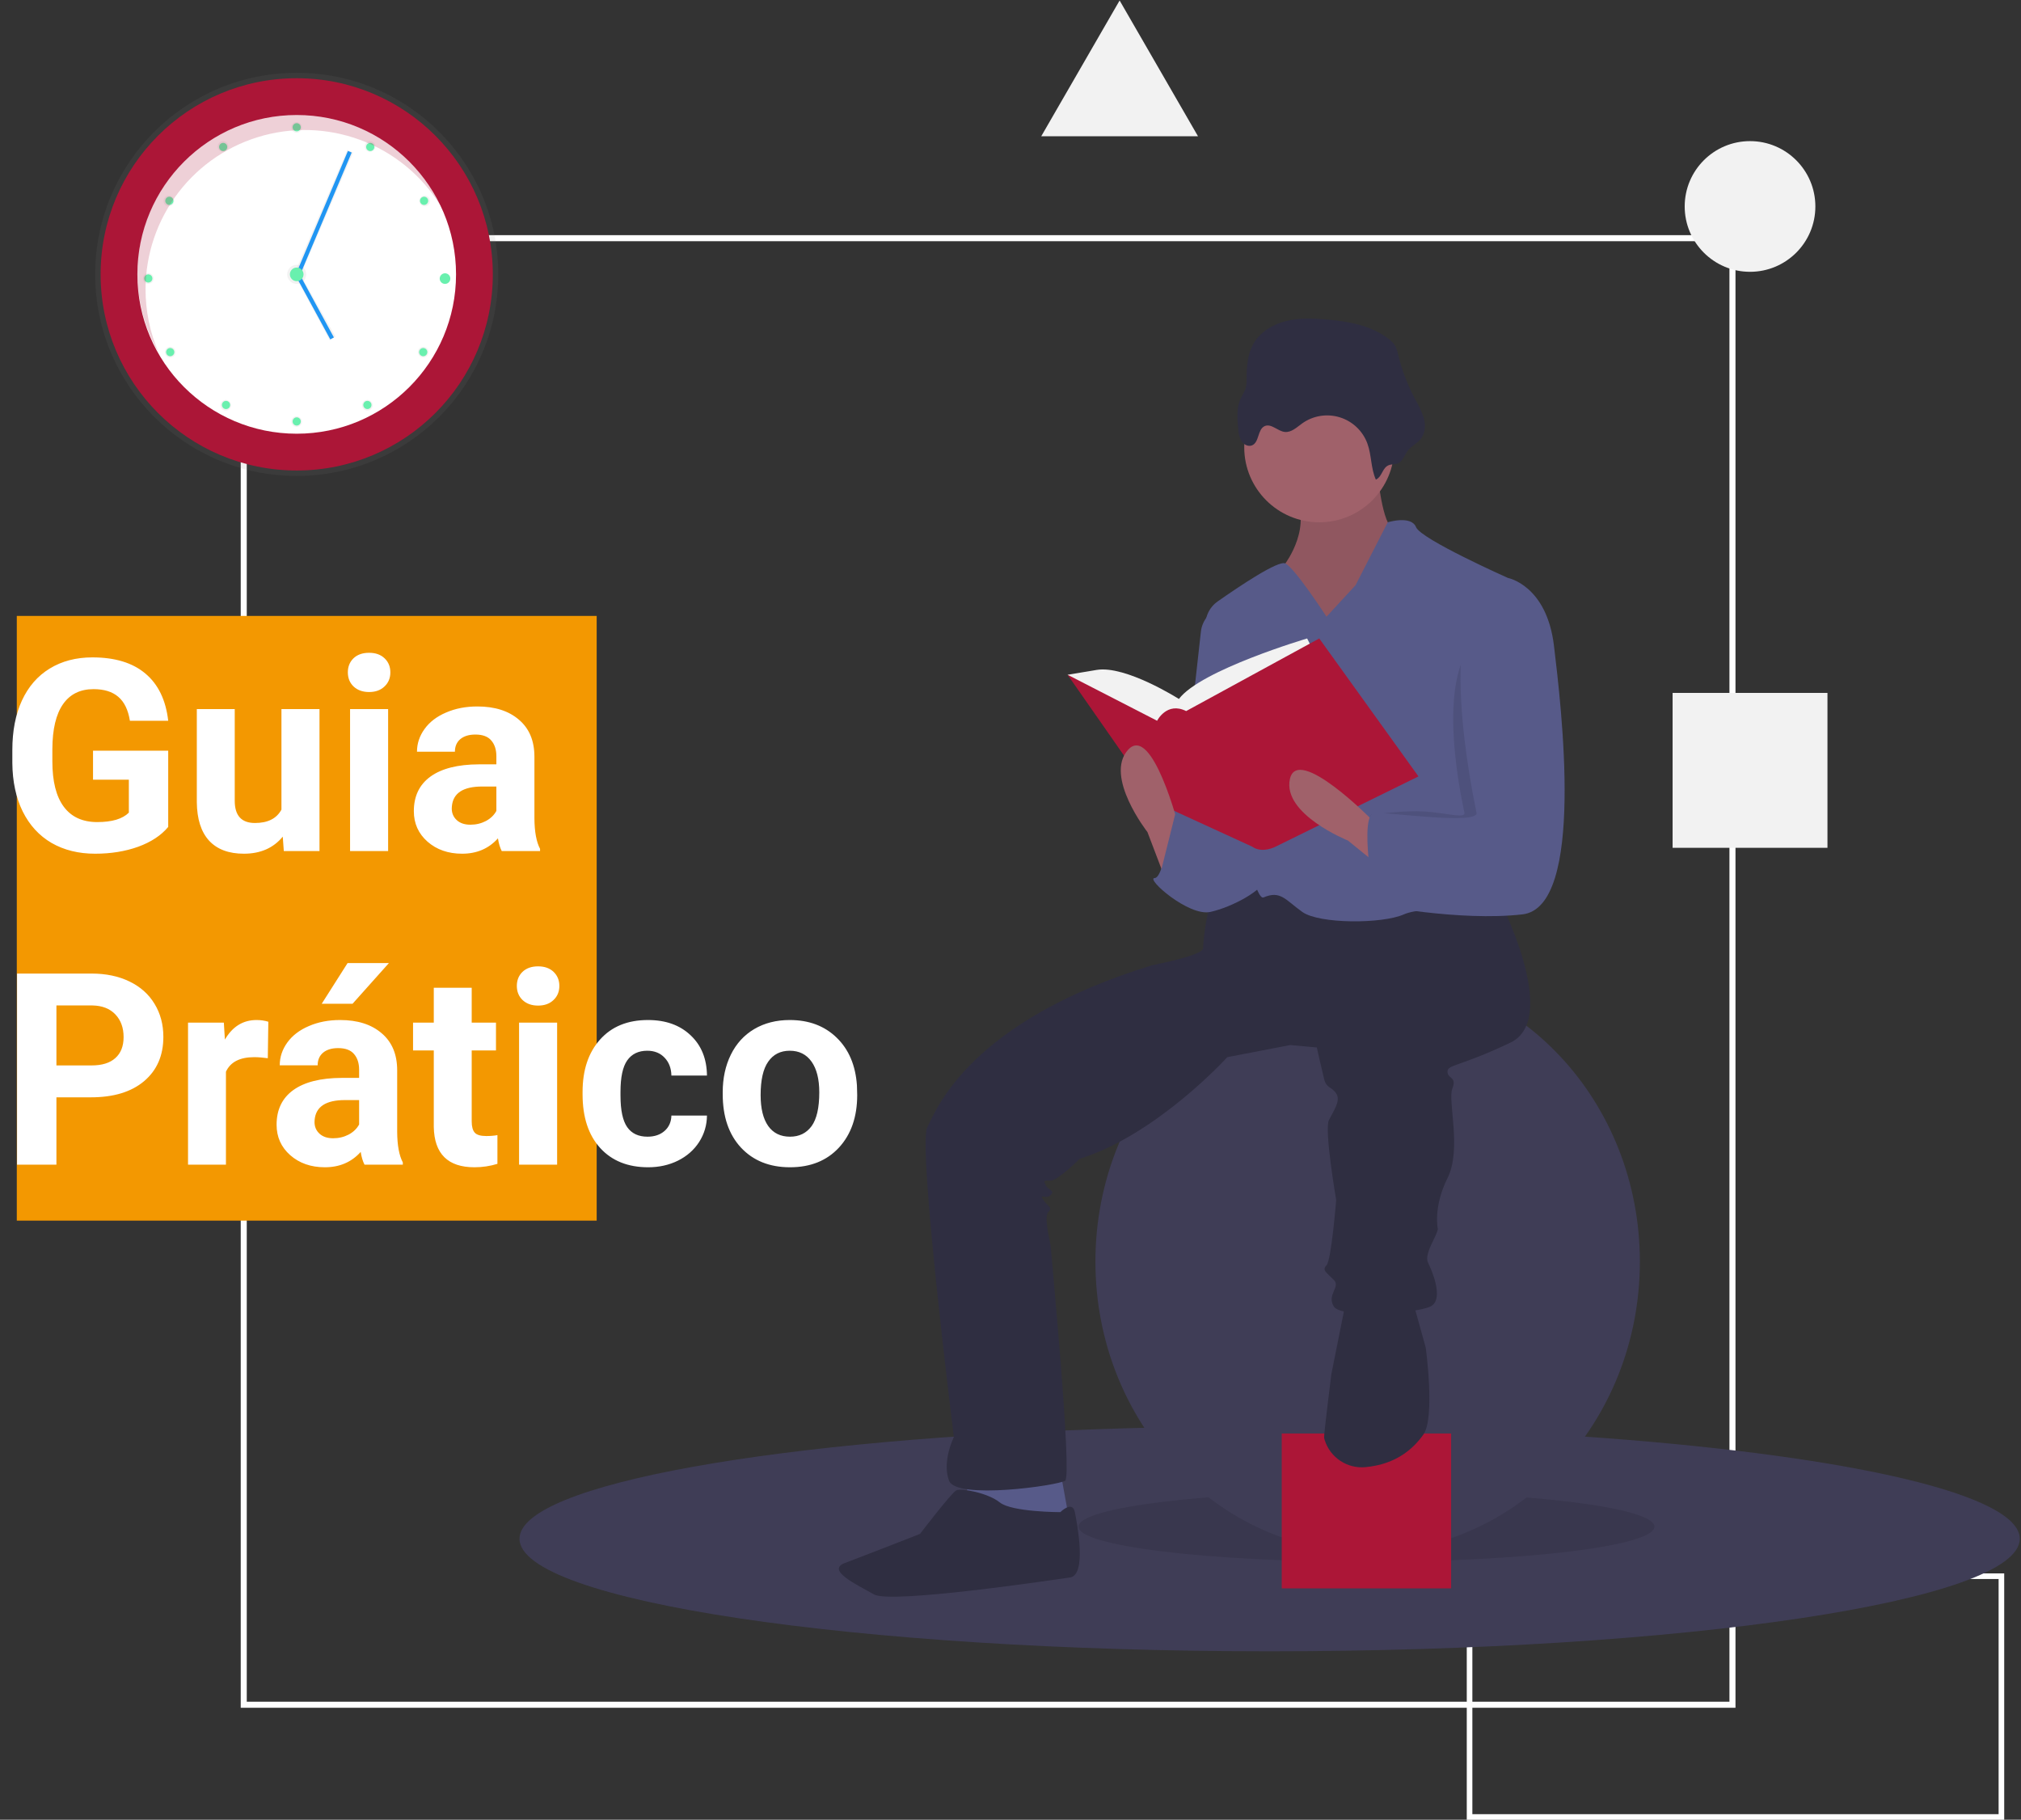 <svg width="361" height="325" viewBox="0 0 361 325" fill="none" xmlns="http://www.w3.org/2000/svg">
<rect x="0" y="0" width="361" height="325" fill="#333333" stroke="none"/>
<rect x="43.539" y="42.539" width="265.922" height="261.922" stroke="white" stroke-width="1.078"/>
<rect x="262.5" y="281.5" width="95" height="43" stroke="white"/>
<path d="M53 85C72.882 85 89 68.882 89 49C89 29.118 72.882 13 53 13C33.118 13 17 29.118 17 49C17 68.882 33.118 85 53 85Z" fill="url(#paint0_linear)"/>
<path d="M53 84.028C72.346 84.028 88.028 68.345 88.028 48.999C88.028 29.654 72.346 13.971 53 13.971C33.654 13.971 17.972 29.654 17.972 48.999C17.972 68.345 33.654 84.028 53 84.028Z" fill="#AC1637"/>
<path d="M53 77.46C68.718 77.46 81.46 64.718 81.46 49C81.46 33.282 68.718 20.54 53 20.54C37.282 20.54 24.54 33.282 24.54 49C24.54 64.718 37.282 77.46 53 77.46Z" fill="white"/>
<path d="M53 50.702C53.94 50.702 54.702 49.94 54.702 49C54.702 48.06 53.94 47.298 53 47.298C52.06 47.298 51.298 48.06 51.298 49C51.298 49.94 52.06 50.702 53 50.702Z" fill="url(#paint1_linear)"/>
<path d="M53.642 49.21L52.593 48.857L62.036 26.756L63.085 27.249L53.642 49.21Z" fill="url(#paint2_linear)"/>
<path d="M62.148 26.959L52.905 48.852L53.578 49.136L62.821 27.243L62.148 26.959Z" fill="#2196F3"/>
<path d="M58.888 60.752L52.803 49.42L53.642 49L59.938 60.122L58.888 60.752Z" fill="url(#paint3_linear)"/>
<path d="M53.561 49.076L52.919 49.425L59 60.615L59.642 60.267L53.561 49.076Z" fill="#2196F3"/>
<path d="M79.514 50.461C79.918 50.461 80.245 50.134 80.245 49.73C80.245 49.327 79.918 49 79.514 49C79.111 49 78.784 49.327 78.784 49.73C78.784 50.134 79.111 50.461 79.514 50.461Z" fill="#AC1637"/>
<path d="M30.982 36.362C31.244 35.909 31.089 35.329 30.635 35.067C30.181 34.805 29.601 34.96 29.34 35.414C29.078 35.868 29.233 36.448 29.687 36.71C30.14 36.971 30.721 36.816 30.982 36.362Z" fill="url(#paint4_linear)"/>
<path d="M30.878 63.71C31.332 63.448 31.488 62.868 31.226 62.414C30.964 61.96 30.384 61.805 29.93 62.067C29.476 62.329 29.321 62.909 29.583 63.362C29.845 63.816 30.425 63.972 30.878 63.71Z" fill="url(#paint5_linear)"/>
<path d="M26.488 50.678C27.011 50.678 27.436 50.254 27.436 49.73C27.436 49.206 27.011 48.781 26.488 48.781C25.964 48.781 25.539 49.206 25.539 49.73C25.539 50.254 25.964 50.678 26.488 50.678Z" fill="url(#paint6_linear)"/>
<path d="M40.315 26.979C40.769 26.717 40.924 26.137 40.662 25.683C40.4 25.23 39.82 25.074 39.366 25.336C38.913 25.598 38.757 26.178 39.019 26.632C39.281 27.086 39.861 27.241 40.315 26.979Z" fill="url(#paint7_linear)"/>
<path d="M53.451 23.575C53.904 23.313 54.06 22.733 53.798 22.279C53.536 21.826 52.956 21.67 52.502 21.932C52.048 22.194 51.893 22.774 52.155 23.228C52.417 23.681 52.997 23.837 53.451 23.575Z" fill="url(#paint8_linear)"/>
<path d="M66.586 26.981C67.04 26.719 67.195 26.139 66.933 25.685C66.671 25.232 66.091 25.076 65.637 25.338C65.184 25.6 65.028 26.18 65.29 26.634C65.552 27.088 66.132 27.243 66.586 26.981Z" fill="url(#paint9_linear)"/>
<path d="M76.315 36.712C76.769 36.45 76.924 35.87 76.663 35.416C76.401 34.962 75.82 34.807 75.367 35.069C74.913 35.331 74.758 35.911 75.02 36.364C75.282 36.818 75.862 36.974 76.315 36.712Z" fill="url(#paint10_linear)"/>
<path d="M76.073 63.712C76.527 63.45 76.682 62.87 76.42 62.416C76.159 61.962 75.578 61.807 75.125 62.069C74.671 62.331 74.516 62.911 74.778 63.364C75.039 63.818 75.62 63.974 76.073 63.712Z" fill="url(#paint11_linear)"/>
<path d="M66.099 73.197C66.553 72.935 66.708 72.355 66.446 71.901C66.184 71.448 65.604 71.292 65.15 71.554C64.697 71.816 64.541 72.396 64.803 72.85C65.065 73.303 65.645 73.459 66.099 73.197Z" fill="url(#paint12_linear)"/>
<path d="M53.45 76.118C53.903 75.856 54.059 75.276 53.797 74.822C53.535 74.368 52.955 74.213 52.501 74.475C52.047 74.737 51.892 75.317 52.154 75.771C52.416 76.224 52.996 76.38 53.45 76.118Z" fill="url(#paint13_linear)"/>
<path d="M40.802 73.198C41.255 72.936 41.411 72.356 41.149 71.902C40.887 71.448 40.307 71.293 39.853 71.555C39.4 71.817 39.244 72.397 39.506 72.851C39.768 73.304 40.348 73.46 40.802 73.198Z" fill="url(#paint14_linear)"/>
<path d="M53 23.459C53.403 23.459 53.73 23.132 53.73 22.728C53.73 22.325 53.403 21.998 53 21.998C52.596 21.998 52.27 22.325 52.27 22.728C52.27 23.132 52.596 23.459 53 23.459Z" fill="#69F0AE"/>
<path d="M66.768 26.613C66.969 26.264 66.85 25.817 66.5 25.616C66.151 25.414 65.704 25.534 65.503 25.883C65.301 26.233 65.421 26.679 65.77 26.881C66.119 27.082 66.566 26.963 66.768 26.613Z" fill="#69F0AE"/>
<path d="M76.116 36.497C76.465 36.296 76.585 35.849 76.383 35.5C76.181 35.151 75.735 35.031 75.385 35.233C75.036 35.434 74.916 35.881 75.118 36.23C75.32 36.579 75.766 36.699 76.116 36.497Z" fill="#69F0AE"/>
<path d="M76.231 63.253C76.432 62.904 76.313 62.457 75.963 62.255C75.614 62.054 75.167 62.173 74.966 62.523C74.764 62.872 74.884 63.319 75.233 63.52C75.582 63.722 76.029 63.602 76.231 63.253Z" fill="#69F0AE"/>
<path d="M65.99 72.958C66.34 72.757 66.459 72.31 66.257 71.961C66.056 71.612 65.609 71.492 65.26 71.694C64.911 71.895 64.791 72.342 64.993 72.691C65.194 73.04 65.641 73.16 65.99 72.958Z" fill="#69F0AE"/>
<path d="M40.229 26.882C40.578 26.68 40.698 26.234 40.496 25.885C40.295 25.535 39.848 25.416 39.499 25.617C39.149 25.819 39.03 26.266 39.231 26.615C39.433 26.964 39.88 27.084 40.229 26.882Z" fill="#69F0AE"/>
<path d="M30.883 36.231C31.085 35.881 30.965 35.435 30.616 35.233C30.266 35.031 29.82 35.151 29.618 35.5C29.416 35.85 29.536 36.296 29.885 36.498C30.235 36.7 30.681 36.58 30.883 36.231Z" fill="#69F0AE"/>
<path d="M79.966 50.577C80.419 50.315 80.575 49.735 80.313 49.281C80.051 48.828 79.471 48.672 79.017 48.934C78.564 49.196 78.408 49.776 78.67 50.23C78.932 50.683 79.512 50.839 79.966 50.577Z" fill="#69F0AE"/>
<path d="M30.769 63.52C31.118 63.318 31.238 62.872 31.036 62.522C30.835 62.173 30.388 62.053 30.039 62.255C29.689 62.457 29.57 62.903 29.771 63.253C29.973 63.602 30.42 63.721 30.769 63.52Z" fill="#69F0AE"/>
<path d="M41.008 72.692C41.209 72.342 41.09 71.896 40.74 71.694C40.391 71.492 39.944 71.612 39.743 71.961C39.541 72.311 39.661 72.757 40.01 72.959C40.359 73.161 40.806 73.041 41.008 72.692Z" fill="#69F0AE"/>
<path d="M26.487 50.461C26.89 50.461 27.217 50.134 27.217 49.73C27.217 49.327 26.89 49 26.487 49C26.084 49 25.757 49.327 25.757 49.73C25.757 50.134 26.084 50.461 26.487 50.461Z" fill="#69F0AE"/>
<path d="M53 76C53.403 76 53.73 75.673 53.73 75.269C53.73 74.866 53.403 74.539 53 74.539C52.596 74.539 52.27 74.866 52.27 75.269C52.27 75.673 52.596 76 53 76Z" fill="#69F0AE"/>
<path opacity="0.2" d="M26 51.675C26.002 45.404 28.075 39.309 31.898 34.337C35.72 29.364 41.077 25.794 47.137 24.179C53.197 22.565 59.62 22.997 65.41 25.408C71.199 27.82 76.03 32.076 79.152 37.515C77.62 33.956 75.378 30.748 72.562 28.086C69.747 25.425 66.418 23.366 62.779 22.036C59.141 20.706 55.269 20.132 51.401 20.351C47.533 20.57 43.75 21.576 40.284 23.307C36.819 25.039 33.743 27.46 31.246 30.422C28.748 33.384 26.882 36.824 25.761 40.533C24.64 44.241 24.287 48.14 24.726 51.989C25.164 55.838 26.383 59.558 28.309 62.919C26.781 59.368 25.996 55.542 26 51.675Z" fill="#AC1637"/>
<path d="M53 50.218C53.672 50.218 54.218 49.672 54.218 49C54.218 48.328 53.672 47.783 53 47.783C52.328 47.783 51.783 48.328 51.783 49C51.783 49.672 52.328 50.218 53 50.218Z" fill="#69F0AE"/>
<g clip-path="url(#clip0)">
<path d="M92.798 274.816C92.798 285.916 152.787 294.915 226.789 294.915C300.791 294.915 360.78 285.916 360.78 274.816C360.78 266.959 330.71 260.151 286.886 256.849C268.815 255.483 248.396 254.718 226.789 254.718C217.907 254.718 209.228 254.847 200.834 255.094C139.254 256.909 92.798 265.048 92.798 274.816Z" fill="#3F3D56"/>
<path opacity="0.1" d="M244.078 278.922C215.671 278.922 192.643 276.116 192.643 272.655C192.643 269.194 215.671 266.388 244.078 266.388C272.485 266.388 295.514 269.194 295.514 272.655C295.514 276.116 272.485 278.922 244.078 278.922Z" fill="black"/>
<path d="M244.295 277.194C217.439 277.194 195.669 253.972 195.669 225.327C195.669 196.681 217.439 173.459 244.295 173.459C271.15 173.459 292.92 196.681 292.92 225.327C292.92 253.972 271.15 277.194 244.295 277.194Z" fill="#3F3D56"/>
<path d="M228.95 256.015H259.207V283.677H228.95V256.015Z" fill="#AC1637"/>
<path d="M189.401 262.715L191.13 272.224L179.892 273.953L172.545 269.631L172.977 262.715H189.401Z" fill="#575A89"/>
<path d="M246.023 84.203C246.023 84.203 246.888 94.144 249.049 94.577C251.21 95.009 244.294 112.298 244.294 112.298H233.921L225.709 110.137L229.599 100.628C229.599 100.628 234.785 93.712 230.895 88.093C227.005 82.474 246.023 84.203 246.023 84.203Z" fill="#A0616A"/>
<path opacity="0.1" d="M246.023 84.203C246.023 84.203 246.888 94.144 249.049 94.577C251.21 95.009 244.294 112.298 244.294 112.298H233.921L225.709 110.137L229.599 100.628C229.599 100.628 234.785 93.712 230.895 88.093C227.005 82.474 246.023 84.203 246.023 84.203Z" fill="black"/>
<path d="M267.635 160.276C267.635 160.276 278.873 181.887 269.796 186.21C260.719 190.532 258.558 190.1 258.558 191.396C258.558 192.693 260.287 192.261 259.422 194.422C258.558 196.583 261.151 205.228 258.558 210.414C255.964 215.601 256.829 219.491 256.829 219.491C256.829 219.491 256.829 219.923 255.964 221.652C255.1 223.381 254.668 224.678 255.1 225.542C255.532 226.407 258.126 232.026 255.532 233.323C252.939 234.619 239.54 235.484 238.243 233.323C236.946 231.161 239.54 229.865 238.243 228.568C236.946 227.271 236.082 226.839 236.946 225.975C237.811 225.11 238.675 214.304 238.675 214.304C238.675 214.304 236.514 201.77 237.379 200.041C238.243 198.312 239.54 196.583 238.675 195.286C237.811 193.99 236.946 194.422 236.514 192.693C236.082 190.964 235.217 187.074 235.217 187.074L230.463 186.642L219.225 188.803C219.225 188.803 206.69 202.634 192.859 206.957C192.859 206.957 188.969 210.847 187.672 210.847C186.376 210.847 186.376 210.847 186.808 211.711C187.24 212.576 188.537 212.576 187.672 213.44C186.808 214.304 185.511 213.008 186.376 214.304C187.24 215.601 188.104 215.601 187.24 216.466C186.376 217.33 187.672 222.085 187.672 222.517C187.672 222.949 191.562 263.579 190.266 264.443C188.969 265.308 170.815 267.901 169.519 264.443C168.222 260.985 170.383 256.663 170.383 256.663C170.383 256.663 163.9 204.795 165.629 201.338C167.357 197.88 173.409 182.319 205.826 172.378C205.826 172.378 214.903 170.649 214.903 169.353C214.903 168.056 215.767 159.844 217.496 159.411C219.225 158.979 229.166 158.547 229.166 158.547L241.701 162.437L258.99 159.411L267.635 160.276Z" fill="#2F2E41"/>
<path d="M252.507 232.89L254.668 240.671C254.668 240.671 256.397 253.205 254.236 256.231C252.538 258.607 249.507 261.517 243.886 262.028C242.311 262.173 240.733 261.775 239.415 260.901C238.096 260.027 237.115 258.73 236.634 257.223C236.57 257.042 236.529 256.854 236.514 256.663C236.514 255.799 237.811 245.425 237.811 245.425L239.972 234.619L240.404 231.594L252.507 232.89Z" fill="#2F2E41"/>
<path d="M189.402 270.062C189.402 270.062 191.563 267.901 191.995 270.062C192.427 272.223 194.156 281.3 191.131 281.732C188.105 282.164 159.146 286.486 156.12 284.758C153.094 283.029 147.475 280.435 150.933 279.139C154.391 277.842 164.332 273.952 164.332 273.952C164.332 273.952 169.951 266.604 170.816 266.172C171.68 265.739 176.435 266.604 178.596 268.333C180.757 270.062 189.402 270.062 189.402 270.062Z" fill="#2F2E41"/>
<path d="M235.65 93.281C228.25 93.281 222.251 87.282 222.251 79.882C222.251 72.481 228.25 66.482 235.65 66.482C243.05 66.482 249.049 72.481 249.049 79.882C249.049 87.282 243.05 93.281 235.65 93.281Z" fill="#A0616A"/>
<path d="M236.947 110.137L242.133 104.518L247.883 93.28C247.883 93.28 252.075 91.984 252.939 94.145C253.804 96.306 269.364 103.222 269.364 103.222C269.364 103.222 265.474 139.529 267.203 142.987C268.932 146.445 271.957 160.276 269.364 161.573C266.77 162.869 254.668 161.573 250.778 163.301C246.888 165.03 235.65 165.03 232.624 162.869C229.599 160.708 228.734 158.979 225.709 160.276C223.133 161.38 217.111 123.64 215.378 112.393C215.232 111.448 215.353 110.482 215.728 109.603C216.103 108.723 216.716 107.967 217.499 107.418C221.377 104.698 228.362 100.01 229.599 100.628C231.328 101.493 236.947 110.137 236.947 110.137Z" fill="#575A89"/>
<path d="M218.361 108.408C217.346 108.662 216.433 109.22 215.744 110.008C215.056 110.796 214.625 111.775 214.509 112.815L211.013 144.283C211.013 144.283 219.657 162.869 223.98 150.334C228.302 137.8 218.361 108.408 218.361 108.408Z" fill="#575A89"/>
<path d="M219.225 147.308L209.716 144.715C209.716 144.715 207.987 156.817 206.258 156.817C204.53 156.817 212.31 163.733 216.2 162.868C220.09 162.004 225.709 158.978 226.141 156.817C226.573 154.656 222.251 145.579 222.251 145.579L219.225 147.308Z" fill="#575A89"/>
<path d="M245.765 85.661C244.854 83.652 245.012 81.309 244.259 79.236C243.855 78.125 243.201 77.123 242.346 76.308C241.491 75.493 240.46 74.886 239.332 74.535C238.204 74.184 237.01 74.099 235.844 74.286C234.678 74.473 233.57 74.927 232.609 75.613C231.64 76.304 230.668 77.275 229.485 77.143C228.212 77.001 227.076 75.58 225.905 76.101C224.607 76.678 224.957 79.004 223.643 79.541C222.95 79.824 222.133 79.388 221.733 78.756C221.384 78.092 221.194 77.356 221.178 76.605C220.996 74.762 220.832 72.811 221.632 71.14C221.968 70.573 222.261 69.983 222.508 69.372C222.648 68.802 222.704 68.215 222.675 67.628C222.682 65.462 222.84 63.201 223.931 61.329C225.141 59.251 227.378 57.922 229.711 57.343C232.045 56.763 234.49 56.852 236.885 57.055C240.846 57.39 244.976 58.109 248.097 60.571C248.521 60.881 248.886 61.264 249.175 61.703C249.448 62.225 249.642 62.784 249.749 63.364C250.423 66.111 251.435 68.764 252.76 71.263C253.398 72.323 253.919 73.448 254.314 74.62C254.645 75.811 254.623 77.167 253.93 78.191C253.366 79.024 252.465 79.468 251.756 80.149C251.054 80.824 250.726 82.122 249.948 82.633C249.27 83.079 248.457 82.764 247.764 83.237C246.876 83.844 246.811 85.175 245.765 85.661Z" fill="#2F2E41"/>
<path d="M234.786 116.621L233.489 114.027C233.489 114.027 214.471 119.646 210.581 124.833C210.581 124.833 201.072 118.782 195.885 119.646L190.698 120.511L206.691 134.774L227.006 133.045L234.786 116.621Z" fill="#F2F2F2"/>
<path d="M235.65 114.027L253.371 138.664L227.87 151.199C227.87 151.199 225.486 152.496 223.652 151.199L206.69 143.419L190.698 120.511L206.69 128.723C206.69 128.723 208.419 125.265 211.877 126.994L235.65 114.027Z" fill="#AC1637"/>
<path d="M208.419 157.683L204.962 148.606C204.962 148.606 197.181 138.665 201.504 133.91C205.826 129.155 210.581 147.741 210.581 147.741L208.419 157.683Z" fill="#A0616A"/>
<path d="M248.315 156.233L240.77 150.116C240.77 150.116 229.052 145.42 230.406 139.139C231.759 132.858 245.197 146.55 245.197 146.55L248.315 156.233Z" fill="#A0616A"/>
<path opacity="0.1" d="M266.986 112.515H267.419C267.419 112.515 274.118 104.519 275.415 115.324C276.712 126.13 281.034 162.005 269.796 163.302C258.558 164.598 250.562 157.899 250.562 157.899C250.562 157.899 242.349 145.364 245.375 145.364C246.839 145.364 250.82 144.707 254.452 144.932C258.326 145.172 261.807 146.264 261.584 145.148C261.151 142.987 254.884 115.54 266.986 112.515Z" fill="black"/>
<path d="M267.635 104.086L269.364 103.222C269.364 103.222 276.279 104.518 277.576 115.324C278.873 126.13 283.195 162.005 271.957 163.302C260.719 164.598 245.591 161.573 245.591 161.573C245.591 161.573 242.565 145.148 245.591 145.148C248.617 145.148 264.177 147.309 263.745 145.148C263.312 142.987 255.532 107.112 267.635 104.086Z" fill="#575A89"/>
<path d="M214.687 152.711L209.92 145.406L206.906 157.466L214.687 160.924V152.711Z" fill="#575A89"/>
<path d="M312.598 48.544C306.153 48.544 300.928 43.32 300.928 36.874C300.928 30.429 306.153 25.204 312.598 25.204C319.044 25.204 324.269 30.429 324.269 36.874C324.269 43.32 319.044 48.544 312.598 48.544Z" fill="#F2F2F2"/>
<path d="M298.767 123.752H326.43V151.415H298.767V123.752Z" fill="#F2F2F2"/>
<path d="M199.991 0.086L192.989 12.213L185.988 24.34H199.991H213.994L206.992 12.213L199.991 0.086Z" fill="#F2F2F2"/>
</g>
<rect x="3" y="110" width="103.581" height="108" fill="#F39801"/>
<path d="M30.047 147.688C28.781 149.203 26.992 150.383 24.68 151.227C22.367 152.055 19.805 152.469 16.992 152.469C14.039 152.469 11.445 151.828 9.211 150.547C6.992 149.25 5.273 147.375 4.055 144.922C2.852 142.469 2.234 139.586 2.203 136.273V133.953C2.203 130.547 2.773 127.602 3.914 125.117C5.07 122.617 6.727 120.711 8.883 119.398C11.055 118.07 13.594 117.406 16.5 117.406C20.547 117.406 23.711 118.375 25.992 120.313C28.273 122.234 29.625 125.039 30.047 128.727H23.203C22.891 126.773 22.195 125.344 21.117 124.438C20.055 123.531 18.586 123.078 16.711 123.078C14.32 123.078 12.5 123.977 11.25 125.773C10 127.57 9.367 130.242 9.352 133.789V135.969C9.352 139.547 10.031 142.25 11.391 144.078C12.75 145.906 14.742 146.82 17.367 146.82C20.008 146.82 21.891 146.258 23.016 145.133V139.25H16.617V134.07H30.047V147.688ZM50.508 149.422C48.836 151.453 46.523 152.469 43.57 152.469C40.852 152.469 38.773 151.688 37.336 150.125C35.914 148.563 35.188 146.273 35.156 143.258V126.641H41.93V143.023C41.93 145.664 43.133 146.984 45.539 146.984C47.836 146.984 49.414 146.188 50.273 144.594V126.641H57.07V152H50.695L50.508 149.422ZM69.328 152H62.531V126.641H69.328V152ZM62.133 120.078C62.133 119.063 62.469 118.227 63.141 117.57C63.828 116.914 64.758 116.586 65.93 116.586C67.086 116.586 68.008 116.914 68.695 117.57C69.383 118.227 69.727 119.063 69.727 120.078C69.727 121.109 69.375 121.953 68.672 122.609C67.984 123.266 67.07 123.594 65.93 123.594C64.789 123.594 63.867 123.266 63.164 122.609C62.477 121.953 62.133 121.109 62.133 120.078ZM89.625 152C89.312 151.391 89.086 150.633 88.945 149.727C87.305 151.555 85.172 152.469 82.547 152.469C80.062 152.469 78 151.75 76.359 150.313C74.734 148.875 73.922 147.063 73.922 144.875C73.922 142.188 74.914 140.125 76.898 138.688C78.898 137.25 81.781 136.523 85.547 136.508H88.664V135.055C88.664 133.883 88.359 132.945 87.75 132.242C87.156 131.539 86.211 131.188 84.914 131.188C83.773 131.188 82.875 131.461 82.219 132.008C81.578 132.555 81.258 133.305 81.258 134.258H74.484C74.484 132.789 74.938 131.43 75.844 130.18C76.75 128.93 78.031 127.953 79.688 127.25C81.344 126.531 83.203 126.172 85.266 126.172C88.391 126.172 90.867 126.961 92.695 128.539C94.539 130.102 95.461 132.305 95.461 135.148V146.141C95.477 148.547 95.812 150.367 96.469 151.602V152H89.625ZM84.023 147.289C85.023 147.289 85.945 147.07 86.789 146.633C87.633 146.18 88.258 145.578 88.664 144.828V140.469H86.133C82.742 140.469 80.938 141.641 80.719 143.984L80.695 144.383C80.695 145.227 80.992 145.922 81.586 146.469C82.18 147.016 82.992 147.289 84.023 147.289ZM10.078 195.977V208H3.047V173.875H16.359C18.922 173.875 21.172 174.344 23.109 175.281C25.062 176.219 26.562 177.555 27.609 179.289C28.656 181.008 29.18 182.969 29.18 185.172C29.18 188.516 28.031 191.156 25.734 193.094C23.453 195.016 20.289 195.977 16.242 195.977H10.078ZM10.078 190.281H16.359C18.219 190.281 19.633 189.844 20.602 188.969C21.586 188.094 22.078 186.844 22.078 185.219C22.078 183.547 21.586 182.195 20.602 181.164C19.617 180.133 18.258 179.602 16.523 179.57H10.078V190.281ZM47.836 188.992C46.914 188.867 46.102 188.805 45.398 188.805C42.836 188.805 41.156 189.672 40.359 191.406V208H33.586V182.641H39.984L40.172 185.664C41.531 183.336 43.414 182.172 45.82 182.172C46.57 182.172 47.273 182.273 47.93 182.477L47.836 188.992ZM65.109 208C64.797 207.391 64.57 206.633 64.43 205.727C62.789 207.555 60.656 208.469 58.031 208.469C55.547 208.469 53.484 207.75 51.844 206.313C50.219 204.875 49.406 203.063 49.406 200.875C49.406 198.188 50.398 196.125 52.383 194.688C54.383 193.25 57.266 192.523 61.031 192.508H64.148V191.055C64.148 189.883 63.844 188.945 63.234 188.242C62.641 187.539 61.695 187.188 60.398 187.188C59.258 187.188 58.359 187.461 57.703 188.008C57.062 188.555 56.742 189.305 56.742 190.258H49.969C49.969 188.789 50.422 187.43 51.328 186.18C52.234 184.93 53.516 183.953 55.172 183.25C56.828 182.531 58.688 182.172 60.75 182.172C63.875 182.172 66.352 182.961 68.18 184.539C70.023 186.102 70.945 188.305 70.945 191.148V202.141C70.961 204.547 71.297 206.367 71.953 207.602V208H65.109ZM59.508 203.289C60.508 203.289 61.43 203.07 62.273 202.633C63.117 202.18 63.742 201.578 64.148 200.828V196.469H61.617C58.227 196.469 56.422 197.641 56.203 199.984L56.18 200.383C56.18 201.227 56.477 201.922 57.07 202.469C57.664 203.016 58.477 203.289 59.508 203.289ZM62.086 172H69.469L62.977 179.266H57.469L62.086 172ZM84.258 176.406V182.641H88.594V187.609H84.258V200.266C84.258 201.203 84.438 201.875 84.797 202.281C85.156 202.688 85.844 202.891 86.859 202.891C87.609 202.891 88.273 202.836 88.852 202.727V207.859C87.523 208.266 86.156 208.469 84.75 208.469C80 208.469 77.578 206.07 77.484 201.273V187.609H73.781V182.641H77.484V176.406H84.258ZM99.516 208H92.719V182.641H99.516V208ZM92.32 176.078C92.32 175.063 92.656 174.227 93.328 173.57C94.016 172.914 94.945 172.586 96.117 172.586C97.273 172.586 98.195 172.914 98.883 173.57C99.57 174.227 99.914 175.063 99.914 176.078C99.914 177.109 99.562 177.953 98.859 178.609C98.172 179.266 97.258 179.594 96.117 179.594C94.977 179.594 94.055 179.266 93.352 178.609C92.664 177.953 92.32 177.109 92.32 176.078ZM115.664 203.008C116.914 203.008 117.93 202.664 118.711 201.977C119.492 201.289 119.898 200.375 119.93 199.234H126.281C126.266 200.953 125.797 202.531 124.875 203.969C123.953 205.391 122.687 206.5 121.078 207.297C119.484 208.078 117.719 208.469 115.781 208.469C112.156 208.469 109.297 207.32 107.203 205.023C105.109 202.711 104.062 199.523 104.062 195.461V195.016C104.062 191.109 105.102 187.992 107.18 185.664C109.258 183.336 112.109 182.172 115.734 182.172C118.906 182.172 121.445 183.078 123.352 184.891C125.273 186.688 126.25 189.086 126.281 192.086H119.93C119.898 190.773 119.492 189.711 118.711 188.898C117.93 188.07 116.898 187.656 115.617 187.656C114.039 187.656 112.844 188.234 112.031 189.391C111.234 190.531 110.836 192.391 110.836 194.969V195.672C110.836 198.281 111.234 200.156 112.031 201.297C112.828 202.438 114.039 203.008 115.664 203.008ZM129.094 195.086C129.094 192.57 129.578 190.328 130.547 188.359C131.516 186.391 132.906 184.867 134.719 183.789C136.547 182.711 138.664 182.172 141.07 182.172C144.492 182.172 147.281 183.219 149.437 185.313C151.609 187.406 152.82 190.25 153.07 193.844L153.117 195.578C153.117 199.469 152.031 202.594 149.859 204.953C147.687 207.297 144.773 208.469 141.117 208.469C137.461 208.469 134.539 207.297 132.352 204.953C130.18 202.609 129.094 199.422 129.094 195.391V195.086ZM135.867 195.578C135.867 197.984 136.32 199.828 137.227 201.109C138.133 202.375 139.43 203.008 141.117 203.008C142.758 203.008 144.039 202.383 144.961 201.133C145.883 199.867 146.344 197.852 146.344 195.086C146.344 192.727 145.883 190.898 144.961 189.602C144.039 188.305 142.742 187.656 141.07 187.656C139.414 187.656 138.133 188.305 137.227 189.602C136.32 190.883 135.867 192.875 135.867 195.578Z" fill="white"/>
<defs>
<linearGradient id="paint0_linear" x1="12368.6" y1="47536.6" x2="12368.6" y2="22833.4" gradientUnits="userSpaceOnUse">
<stop stop-color="#808080" stop-opacity="0.25"/>
<stop offset="0.54" stop-color="#808080" stop-opacity="0.12"/>
<stop offset="1" stop-color="#808080" stop-opacity="0.1"/>
</linearGradient>
<linearGradient id="paint1_linear" x1="635.218" y1="1737.65" x2="635.218" y2="1682.41" gradientUnits="userSpaceOnUse">
<stop stop-color="#808080" stop-opacity="0.25"/>
<stop offset="0.54" stop-color="#808080" stop-opacity="0.12"/>
<stop offset="1" stop-color="#808080" stop-opacity="0.1"/>
</linearGradient>
<linearGradient id="paint2_linear" x1="2094.55" y1="11018" x2="2094.55" y2="8615.45" gradientUnits="userSpaceOnUse">
<stop stop-color="#808080" stop-opacity="0.25"/>
<stop offset="0.54" stop-color="#808080" stop-opacity="0.12"/>
<stop offset="1" stop-color="#808080" stop-opacity="0.1"/>
</linearGradient>
<linearGradient id="paint3_linear" x1="1391.39" y1="6447.79" x2="1391.39" y2="5789.69" gradientUnits="userSpaceOnUse">
<stop stop-color="#808080" stop-opacity="0.25"/>
<stop offset="0.54" stop-color="#808080" stop-opacity="0.12"/>
<stop offset="1" stop-color="#808080" stop-opacity="0.1"/>
</linearGradient>
<linearGradient id="paint4_linear" x1="-752.061" y1="1538.45" x2="-737.226" y2="1529.88" gradientUnits="userSpaceOnUse">
<stop stop-color="#808080" stop-opacity="0.25"/>
<stop offset="0.54" stop-color="#808080" stop-opacity="0.12"/>
<stop offset="1" stop-color="#808080" stop-opacity="0.1"/>
</linearGradient>
<linearGradient id="paint5_linear" x1="496.263" y1="1350.36" x2="496.263" y2="1333.23" gradientUnits="userSpaceOnUse">
<stop stop-color="#808080" stop-opacity="0.25"/>
<stop offset="0.54" stop-color="#808080" stop-opacity="0.12"/>
<stop offset="1" stop-color="#808080" stop-opacity="0.1"/>
</linearGradient>
<linearGradient id="paint6_linear" x1="-131.46" y1="1570.15" x2="-122.885" y2="1555.3" gradientUnits="userSpaceOnUse">
<stop stop-color="#808080" stop-opacity="0.25"/>
<stop offset="0.54" stop-color="#808080" stop-opacity="0.12"/>
<stop offset="1" stop-color="#808080" stop-opacity="0.1"/>
</linearGradient>
<linearGradient id="paint7_linear" x1="-1278.92" y1="1172.22" x2="-1261.77" y2="1172.22" gradientUnits="userSpaceOnUse">
<stop stop-color="#808080" stop-opacity="0.25"/>
<stop offset="0.54" stop-color="#808080" stop-opacity="0.12"/>
<stop offset="1" stop-color="#808080" stop-opacity="0.1"/>
</linearGradient>
<linearGradient id="paint8_linear" x1="-1156.78" y1="1154.58" x2="-1139.63" y2="1154.58" gradientUnits="userSpaceOnUse">
<stop stop-color="#808080" stop-opacity="0.25"/>
<stop offset="0.54" stop-color="#808080" stop-opacity="0.12"/>
<stop offset="1" stop-color="#808080" stop-opacity="0.1"/>
</linearGradient>
<linearGradient id="paint9_linear" x1="-1041.43" y1="1198.5" x2="-1024.3" y2="1198.5" gradientUnits="userSpaceOnUse">
<stop stop-color="#808080" stop-opacity="0.25"/>
<stop offset="0.54" stop-color="#808080" stop-opacity="0.12"/>
<stop offset="1" stop-color="#808080" stop-opacity="0.1"/>
</linearGradient>
<linearGradient id="paint10_linear" x1="-963.203" y1="1296.19" x2="-946.053" y2="1296.19" gradientUnits="userSpaceOnUse">
<stop stop-color="#808080" stop-opacity="0.25"/>
<stop offset="0.54" stop-color="#808080" stop-opacity="0.12"/>
<stop offset="1" stop-color="#808080" stop-opacity="0.1"/>
</linearGradient>
<linearGradient id="paint11_linear" x1="-992.41" y1="1540.02" x2="-975.26" y2="1540.02" gradientUnits="userSpaceOnUse">
<stop stop-color="#808080" stop-opacity="0.25"/>
<stop offset="0.54" stop-color="#808080" stop-opacity="0.12"/>
<stop offset="1" stop-color="#808080" stop-opacity="0.1"/>
</linearGradient>
<linearGradient id="paint12_linear" x1="-1092.04" y1="1615.81" x2="-1074.91" y2="1615.81" gradientUnits="userSpaceOnUse">
<stop stop-color="#808080" stop-opacity="0.25"/>
<stop offset="0.54" stop-color="#808080" stop-opacity="0.12"/>
<stop offset="1" stop-color="#808080" stop-opacity="0.1"/>
</linearGradient>
<linearGradient id="paint13_linear" x1="-1209.32" y1="1629.55" x2="-1192.17" y2="1629.55" gradientUnits="userSpaceOnUse">
<stop stop-color="#808080" stop-opacity="0.25"/>
<stop offset="0.54" stop-color="#808080" stop-opacity="0.12"/>
<stop offset="1" stop-color="#808080" stop-opacity="0.1"/>
</linearGradient>
<linearGradient id="paint14_linear" x1="-1320.73" y1="1590.52" x2="-1303.6" y2="1590.52" gradientUnits="userSpaceOnUse">
<stop stop-color="#808080" stop-opacity="0.25"/>
<stop offset="0.54" stop-color="#808080" stop-opacity="0.12"/>
<stop offset="1" stop-color="#808080" stop-opacity="0.1"/>
</linearGradient>
<clipPath id="clip0">
<rect width="282.78" height="294.829" transform="matrix(-1 0 0 1 360.78 0.086)" fill="white"/>
</clipPath>
</defs>
</svg>
